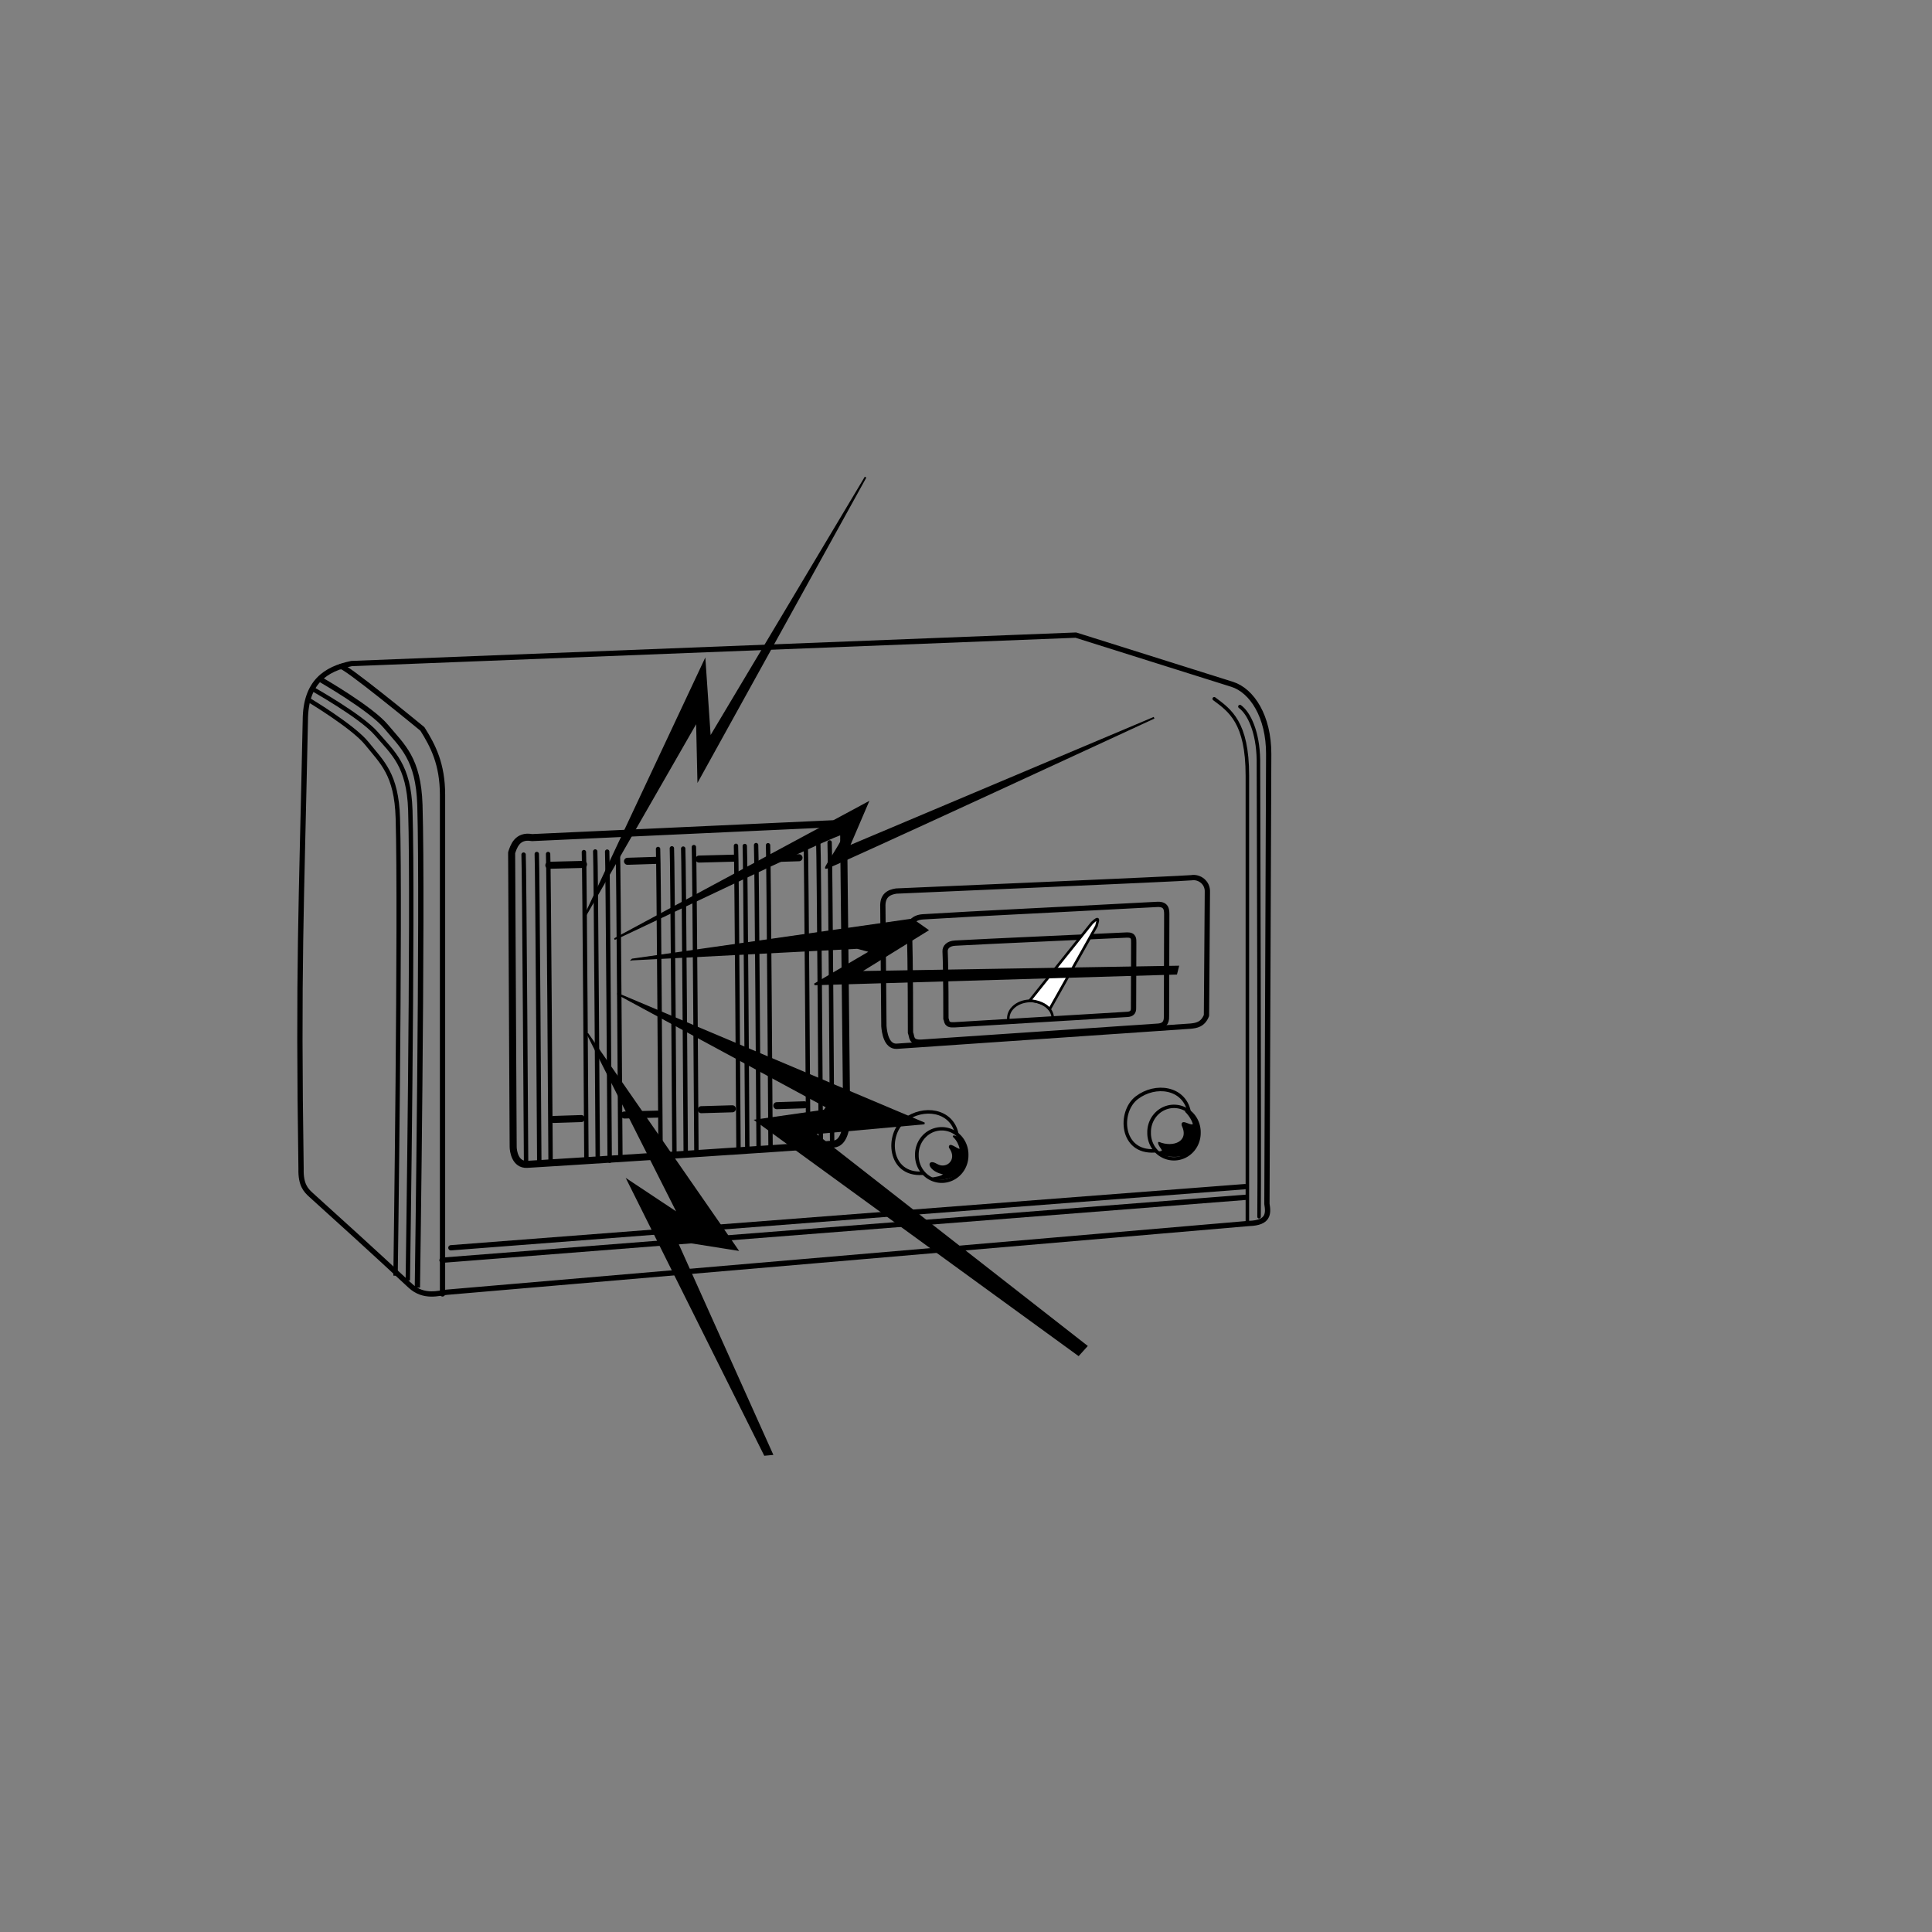 <svg:svg xmlns:dc="http://purl.org/dc/elements/1.1/" xmlns:ns2="http://creativecommons.org/ns#" xmlns:rdf="http://www.w3.org/1999/02/22-rdf-syntax-ns#" xmlns:svg="http://www.w3.org/2000/svg" height="1098.012" id="svg2" version="1.0" viewBox="-168.941 -359.456 1098.012 1098.012" width="1098.012">
  <svg:rect x="-168.941" y="-359.456" width="1098.012" height="1098.012" fill="#808080" stroke="none"/>
  <svg:g fill="none" id="layer3" stroke="#000" transform="translate(-226.73 -161.76)">
    <svg:path d="m360.15 278.34l170.72-7.86c3.42 0.62 6.73 1.42 6.42 8.57l1.68 158.02c-0.03 6.71-1.64 15.02-7.35 15.42-14.72 1.6-172.57 11.49-174.33 11.56-6.76 0.29-7.84-7.6-7.85-10l-0.87-167.14c1.05-3.07 2.99-10.17 11.58-8.57z" id="path2474" stroke-linecap="round" stroke-linejoin="round" stroke-width="4" />
    <svg:path d="m231.32 211.74c0.08-21.81 11.47-29.23 26.27-32.32l411.64-16.16 88.82 27.96c11.21 3.53 20.86 18.26 20.78 39.72l-1.01 255.57c0.97 5.63 0.85 10.78-10.1 11.11l-456 39.1c-4.18 0.36-13.01 3.52-20.8-3.75-18.89-17.65-44.75-41.09-56.33-51.52-3.02-2.72-5.94-5.85-5.7-14.85-1.71-114.56 0.18-146.59 2.43-254.86z" id="path3295" stroke-linecap="round" stroke-linejoin="round" stroke-width="3" />
    <svg:path d="m567.11 308.72s164.96-7.11 167.78-7.58c4.59-0.76 9.33 2.83 9.09 8.08l-0.51 70.21c-2.07 5.27-5.95 5.74-9.09 6.06l-167.09 11.44c-5.85 0.13-6.9-8.21-7.16-11.44l-0.59-67.68c-0.33-6.67 3.48-8.45 7.57-9.09z" id="path3297" stroke-linecap="round" stroke-linejoin="round" stroke-width="3" />
    <svg:path d="m251.43 181.24c0-2.86 46.43 35.35 46.43 35.35 6.01 9.57 11.43 19.9 11.43 37.5v283.58" id="path3314" stroke-linecap="round" stroke-linejoin="round" stroke-width="3" />
    <svg:path d="m240.36 188.74s28.26 16.2 36.78 26.43c9.34 11.2 18.48 18.27 19.29 44.64 1.75 57.39-1.43 274.28-1.43 274.28" id="path3316" stroke-width="3" />
    <svg:path d="m234.91 193.56s28.27 15.78 36.79 25.74c9.34 10.92 18.48 17.8 19.29 43.49 1.75 55.91-1.43 267.2-1.43 267.2" id="path3318" stroke-width="2.5" />
    <svg:path d="m232.77 199.81s25.77 15.36 33.54 25.06c8.51 10.63 16.84 17.33 17.58 42.34 1.6 54.42-1.3 260.1-1.3 260.1" id="path3320" stroke-width="2.5" />
    <svg:path d="m747.87 199.45c8.87 6.61 18.84 13.32 18.84 43.61v254.43" id="path3324" stroke-linecap="round" stroke-linejoin="round" stroke-width="2" />
    <svg:path d="m762.47 203.87c5.19 3.73 10.26 14.45 10.52 30.28 0 0 0.71 229.86 0.36 259.68" id="path3328" stroke-linecap="round" stroke-linejoin="round" stroke-width="2" />
    <svg:path d="m765.82 482.77l-456.83 35.76" id="path3365" stroke-linecap="round" stroke-linejoin="round" stroke-width="3" />
    <svg:path d="m765.31 476.71l-451.27 34.74" id="path3367" stroke-linecap="round" stroke-linejoin="round" stroke-width="3" />
    <svg:path d="m575.25 389.24s0.06-41.59-0.65-58.72c-0.15-3.47 2.32-6.83 7.75-7.15 42.58-2.53 46.75-2.47 133.34-7.08 5.49-0.15 5.21 3.58 5.2 6.72l-0.15 56.92c0.15 4.07-1.84 5.29-4.54 5.56l-134.35 9.09c-6.77 0.46-5.57-3.12-6.6-5.34z" id="path3369" stroke-linecap="round" stroke-linejoin="round" stroke-width="3" />
    <svg:path d="m595.39 381.24s0.05-27.1-0.47-38.26c-0.11-2.27 1.7-4.46 5.68-4.67 31.2-1.64 34.26-1.61 97.71-4.61 4.02-0.1 3.81 2.33 3.81 4.38l-0.11 37.1c0.1 2.65-1.35 3.44-3.33 3.62l-98.45 5.93c-4.96 0.3-4.08-2.03-4.84-3.49z" id="path2455" stroke-width="3" />
  </svg:g>
  <svg:g id="layer2" stroke="#000" transform="translate(-226.73 -161.76)">
    <svg:path d="m362.86 287.67c0.35 2.52 1.43 176.42 1.43 176.42" fill="none" id="path3255" stroke-linecap="round" stroke-linejoin="round" stroke-width="2.5" />
    <svg:path d="m369.29 287.67c0.35 2.5 1.42 175.35 1.42 175.35" fill="none" id="path3259" stroke-linecap="round" stroke-linejoin="round" stroke-width="2.5" />
    <svg:path d="m355.36 288.02c0.35 2.52 1.43 176.07 1.43 176.07" fill="none" id="path3261" stroke-linecap="round" stroke-linejoin="round" stroke-width="2.5" />
    <svg:path d="m389.64 286.59c0.36 2.51 1.43 175.72 1.43 175.72" fill="none" id="path3263" stroke-linecap="round" stroke-linejoin="round" stroke-width="2.5" />
    <svg:path d="m396.07 286.24c0.36 2.48 1.43 173.57 1.43 173.57" fill="none" id="path3265" stroke-linecap="round" stroke-linejoin="round" stroke-width="2.5" />
    <svg:path d="m402.86 286.32c0.35 2.51 1.43 175.63 1.43 175.63" fill="none" id="path3267" stroke-linecap="round" stroke-linejoin="round" stroke-width="2.5" />
    <svg:path d="m408.93 285.88c0.36 2.47 1.43 173.21 1.43 173.21" fill="none" id="path3269" stroke-linecap="round" stroke-linejoin="round" stroke-width="2.5" />
    <svg:path d="m431.79 284.81c0.35 2.46 1.42 172.5 1.42 172.5" fill="none" id="path3271" stroke-linecap="round" stroke-linejoin="round" stroke-width="2.5" />
    <svg:path d="m439.64 284.45c0.36 2.47 1.43 172.5 1.43 172.5" fill="none" id="path3273" stroke-linecap="round" stroke-linejoin="round" stroke-width="2.5" />
    <svg:path d="m446.07 284.6c0.36 2.46 1.43 171.99 1.43 171.99" fill="none" id="path3275" stroke-linecap="round" stroke-linejoin="round" stroke-width="2.5" />
    <svg:path d="m452.14 283.74c0.36 2.46 1.43 172.14 1.43 172.14" fill="none" id="path3277" stroke-linecap="round" stroke-linejoin="round" stroke-width="2.5" />
    <svg:path d="m476.07 283.02c0.36 2.48 1.43 173.22 1.43 173.22" fill="none" id="path3279" stroke-linecap="round" stroke-linejoin="round" stroke-width="2.5" />
    <svg:path d="m481.07 283.13c0.36 2.44 1.43 170.96 1.43 170.96" fill="none" id="path3281" stroke-linecap="round" stroke-linejoin="round" stroke-width="2.5" />
    <svg:path d="m487.5 282.61c0.36 2.45 1.43 171.84 1.43 171.84" fill="none" id="path3283" stroke-linecap="round" stroke-linejoin="round" stroke-width="2.5" />
    <svg:path d="m494.29 282.69c0.35 2.44 1.42 170.83 1.42 170.83" fill="none" id="path3285" stroke-linecap="round" stroke-linejoin="round" stroke-width="2.5" />
    <svg:path d="m515.71 281.92c0.36 2.45 1.43 171.46 1.43 171.46" fill="none" id="path3287" stroke-linecap="round" stroke-linejoin="round" stroke-width="2.5" />
    <svg:path d="m522.86 281.79c0.35 2.42 1.43 169.45 1.43 169.45" fill="none" id="path3289" stroke-linecap="round" stroke-linejoin="round" stroke-width="2.5" />
    <svg:path d="m529.29 281.1c0.35 2.42 1.42 169.07 1.42 169.07" fill="none" id="path3291" stroke-linecap="round" stroke-linejoin="round" stroke-width="2.5" />
    <svg:path d="m582.1 469.08c-19.35 1.35-20.78-22.15-10.18-30.19 10.59-8.04 26.63-5.87 29.63 7.71" fill="none" id="path3299" stroke-linecap="round" stroke-linejoin="round" stroke-width="2" />
    <svg:path d="m665.69 453.17a13.132 14.647 0 1 1 -26.26 0 13.132 14.647 0 1 1 26.26 0z" fill="none" id="path3301" stroke-linecap="round" stroke-linejoin="round" stroke-width="1.927" transform="matrix(1.077 0 0 1 -109.8 5.556)" />
    <svg:path d="m714.09 456.34c-19.35 1.34-20.78-22.16-10.18-30.2 10.59-8.04 26.63-5.86 29.63 7.72" fill="none" id="path3308" stroke-linecap="round" stroke-linejoin="round" stroke-width="2" />
    <svg:path d="m665.69 453.17a13.132 14.647 0 1 1 -26.26 0 13.132 14.647 0 1 1 26.26 0z" fill="none" id="path3310" stroke-linecap="round" stroke-linejoin="round" stroke-width="1.927" transform="matrix(1.077 0 0 1 22.196 -7.188)" />
    <svg:g fill="none" id="g2461" stroke-linecap="round" stroke-linejoin="round" stroke-width="1.419" transform="matrix(1 0 0 1.118 0 -44.886)">
      <svg:path d="m633.22 416.95a12.627 8.839 0 1 1 25.13 -1.61" fill="none" id="path2459" stroke="#000" stroke-linecap="round" stroke-linejoin="round" stroke-width="1.419" transform="translate(-2.273 -34.85)" />
    </svg:g>
    <svg:path d="m643.01 370.99l35.35-44.1c4.94-4.68 3.1-0.91 2.6 1.66l-26.63 47.34c-2.15-2.67-6.33-4.6-11.32-4.9z" fill="#fff" fill-rule="evenodd" id="path3234" stroke-width="1.5" />
  </svg:g>
  <svg:g id="layer4" stroke="#000" transform="translate(-226.73 -161.76)">
    <svg:path d="m594.91 465.04c3.66-0.78 6.57-5.34 2.67-10.66-0.62-3.45 7.12 4.27 5.92 0.04-0.41-1.42-1.31-4.07-3.71-6.3 2.65 0.02 11.05 4.97 5.04 17.93-1.84 3.97-9.46 7.37-17.55 6.04 5.21-0.92 5.93-1.12 7.45-2.76-8.61-1.05-10.75-8.52-4.83-5.21 1.17 0.65 2.71 1.41 5.01 0.92z" fill-rule="evenodd" id="path3306" stroke-linecap="round" stroke-linejoin="round" stroke-width="1px" />
    <svg:path d="m716.43 451.79c8.09 3.34 18.03-0.28 13.43-10.04-0.68-3.43 5.34 1.84 6.37-0.59-0.26-1.46-2.03-4.97-4.42-7.19 2.64 0.02 8.91 5.62 5.3 19.44-1.31 5.03-11.78 8.16-21.39 3.81 5.75-0.25 1.24-2.4 0.71-5.43z" fill-rule="evenodd" id="path3312" stroke-linecap="round" stroke-linejoin="round" stroke-width="1px" />
    <svg:path d="m407.09 335.99l143.78-77.43-10.66 24.87 173.46-73.2s-185.52 85.88-186.45 85.41 12.06-18.31 10.2-19.71c-1.85-1.41-129.4 60.06-130.33 60.06z" fill-rule="evenodd" id="path3383" stroke-width="1px" />
    <svg:path d="m417.19 347.61l159.1-22.73 8.59 6.06-38.39 23.74 180.82-3.03-1.01 4.04-205.57 6.06 31.82-18.69-7.57-2.02-127.79 6.57z" fill-rule="evenodd" id="path3387" stroke-width="1px" />
    <svg:path d="m409.11 367.31l174.05 73.47-62.58 5.66 154.71 120.88-4.55 5.05-183.34-133.34 38.89-5.56 1.51-2.02-118.69-64.14z" fill-rule="evenodd" id="path3389" stroke-width="1px" />
    <svg:path d="m389.71 323.92l68.57-146.01 2.98 43.75 88.45-148.17-95.08 171.93-0.75-33.33-64.17 111.83z" fill-rule="evenodd" id="path2462" stroke-width="1px" />
    <svg:path d="m391.6 389.68l85.18 122.89-34.84-5.51 54.64 121.68-4.14 0.39-77.77-155.96 28.66 19.04-51.73-102.53z" fill-rule="evenodd" id="path2466" stroke-width="1px" />
    <svg:path d="m369.72 294.07l19.69-0.5" fill="none" id="path2468" stroke-linecap="round" stroke-linejoin="round" stroke-width="4" />
    <svg:path d="m414.42 291.8l15.9-0.51" fill="none" id="path3240" stroke-linecap="round" stroke-linejoin="round" stroke-width="4" />
    <svg:path d="m455.07 290.54l19.7-0.51" fill="none" id="path3242" stroke-linecap="round" stroke-linejoin="round" stroke-width="4" />
    <svg:path d="m456.34 432.97l17.67-0.51" fill="none" id="path3244" stroke-linecap="round" stroke-linejoin="round" stroke-width="4" />
    <svg:path d="m372.49 438.52l15.66-0.5" fill="none" id="path3246" stroke-linecap="round" stroke-linejoin="round" stroke-width="4" />
    <svg:path d="m412.65 436l18.69-0.51" fill="none" id="path3248" stroke-linecap="round" stroke-linejoin="round" stroke-width="4" />
    <svg:path d="m499.27 430.69l15.66-0.5" fill="none" id="path3250" stroke-linecap="round" stroke-linejoin="round" stroke-width="4" />
    <svg:path d="m495.73 290.28l16.16-0.5" fill="none" id="path3252" stroke-linecap="round" stroke-linejoin="round" stroke-width="4" />
  </svg:g>
  <svg:g display="none" fill="none" id="layer5" stroke="#e10000" stroke-dasharray="2, 2" stroke-linecap="round" stroke-linejoin="round" transform="translate(-226.73 -161.76)">
    <svg:path d="m201.43 181.24l604.28-24.29" id="path3337" />
    <svg:path d="m242.14 539.81l604.29-24.29" id="path3339" />
    <svg:path d="m303.57 278.38l604.29-24.29" id="path3341" />
    <svg:path d="m237.14 471.24l604.29-24.29" id="path3343" />
    <svg:path d="m360 316.24l604.29-24.29" id="path3345" />
    <svg:path d="m365 403.38l604.29-24.29" id="path3349" />
    <svg:path d="m460.02 329.95l604.28-24.28" display="inline" id="path3375" />
    <svg:path d="m342.33 287.53l604.29-24.29" display="inline" id="path3381" />
  </svg:g>
  <svg:g display="none" fill="none" id="layer6" stroke="#00f700" stroke-dasharray="6, 6" stroke-width="2" transform="translate(-226.73 -161.76)">
    <svg:path d="m905 488.38l-687.14 60" display="inline" id="path3358" />
    <svg:path d="m836.43 378.38l-687.14 60" display="inline" id="path3361" />
    <svg:path d="m910.71 418.38l-687.14 60" display="inline" id="path3363" />
  </svg:g>
</svg:svg>
